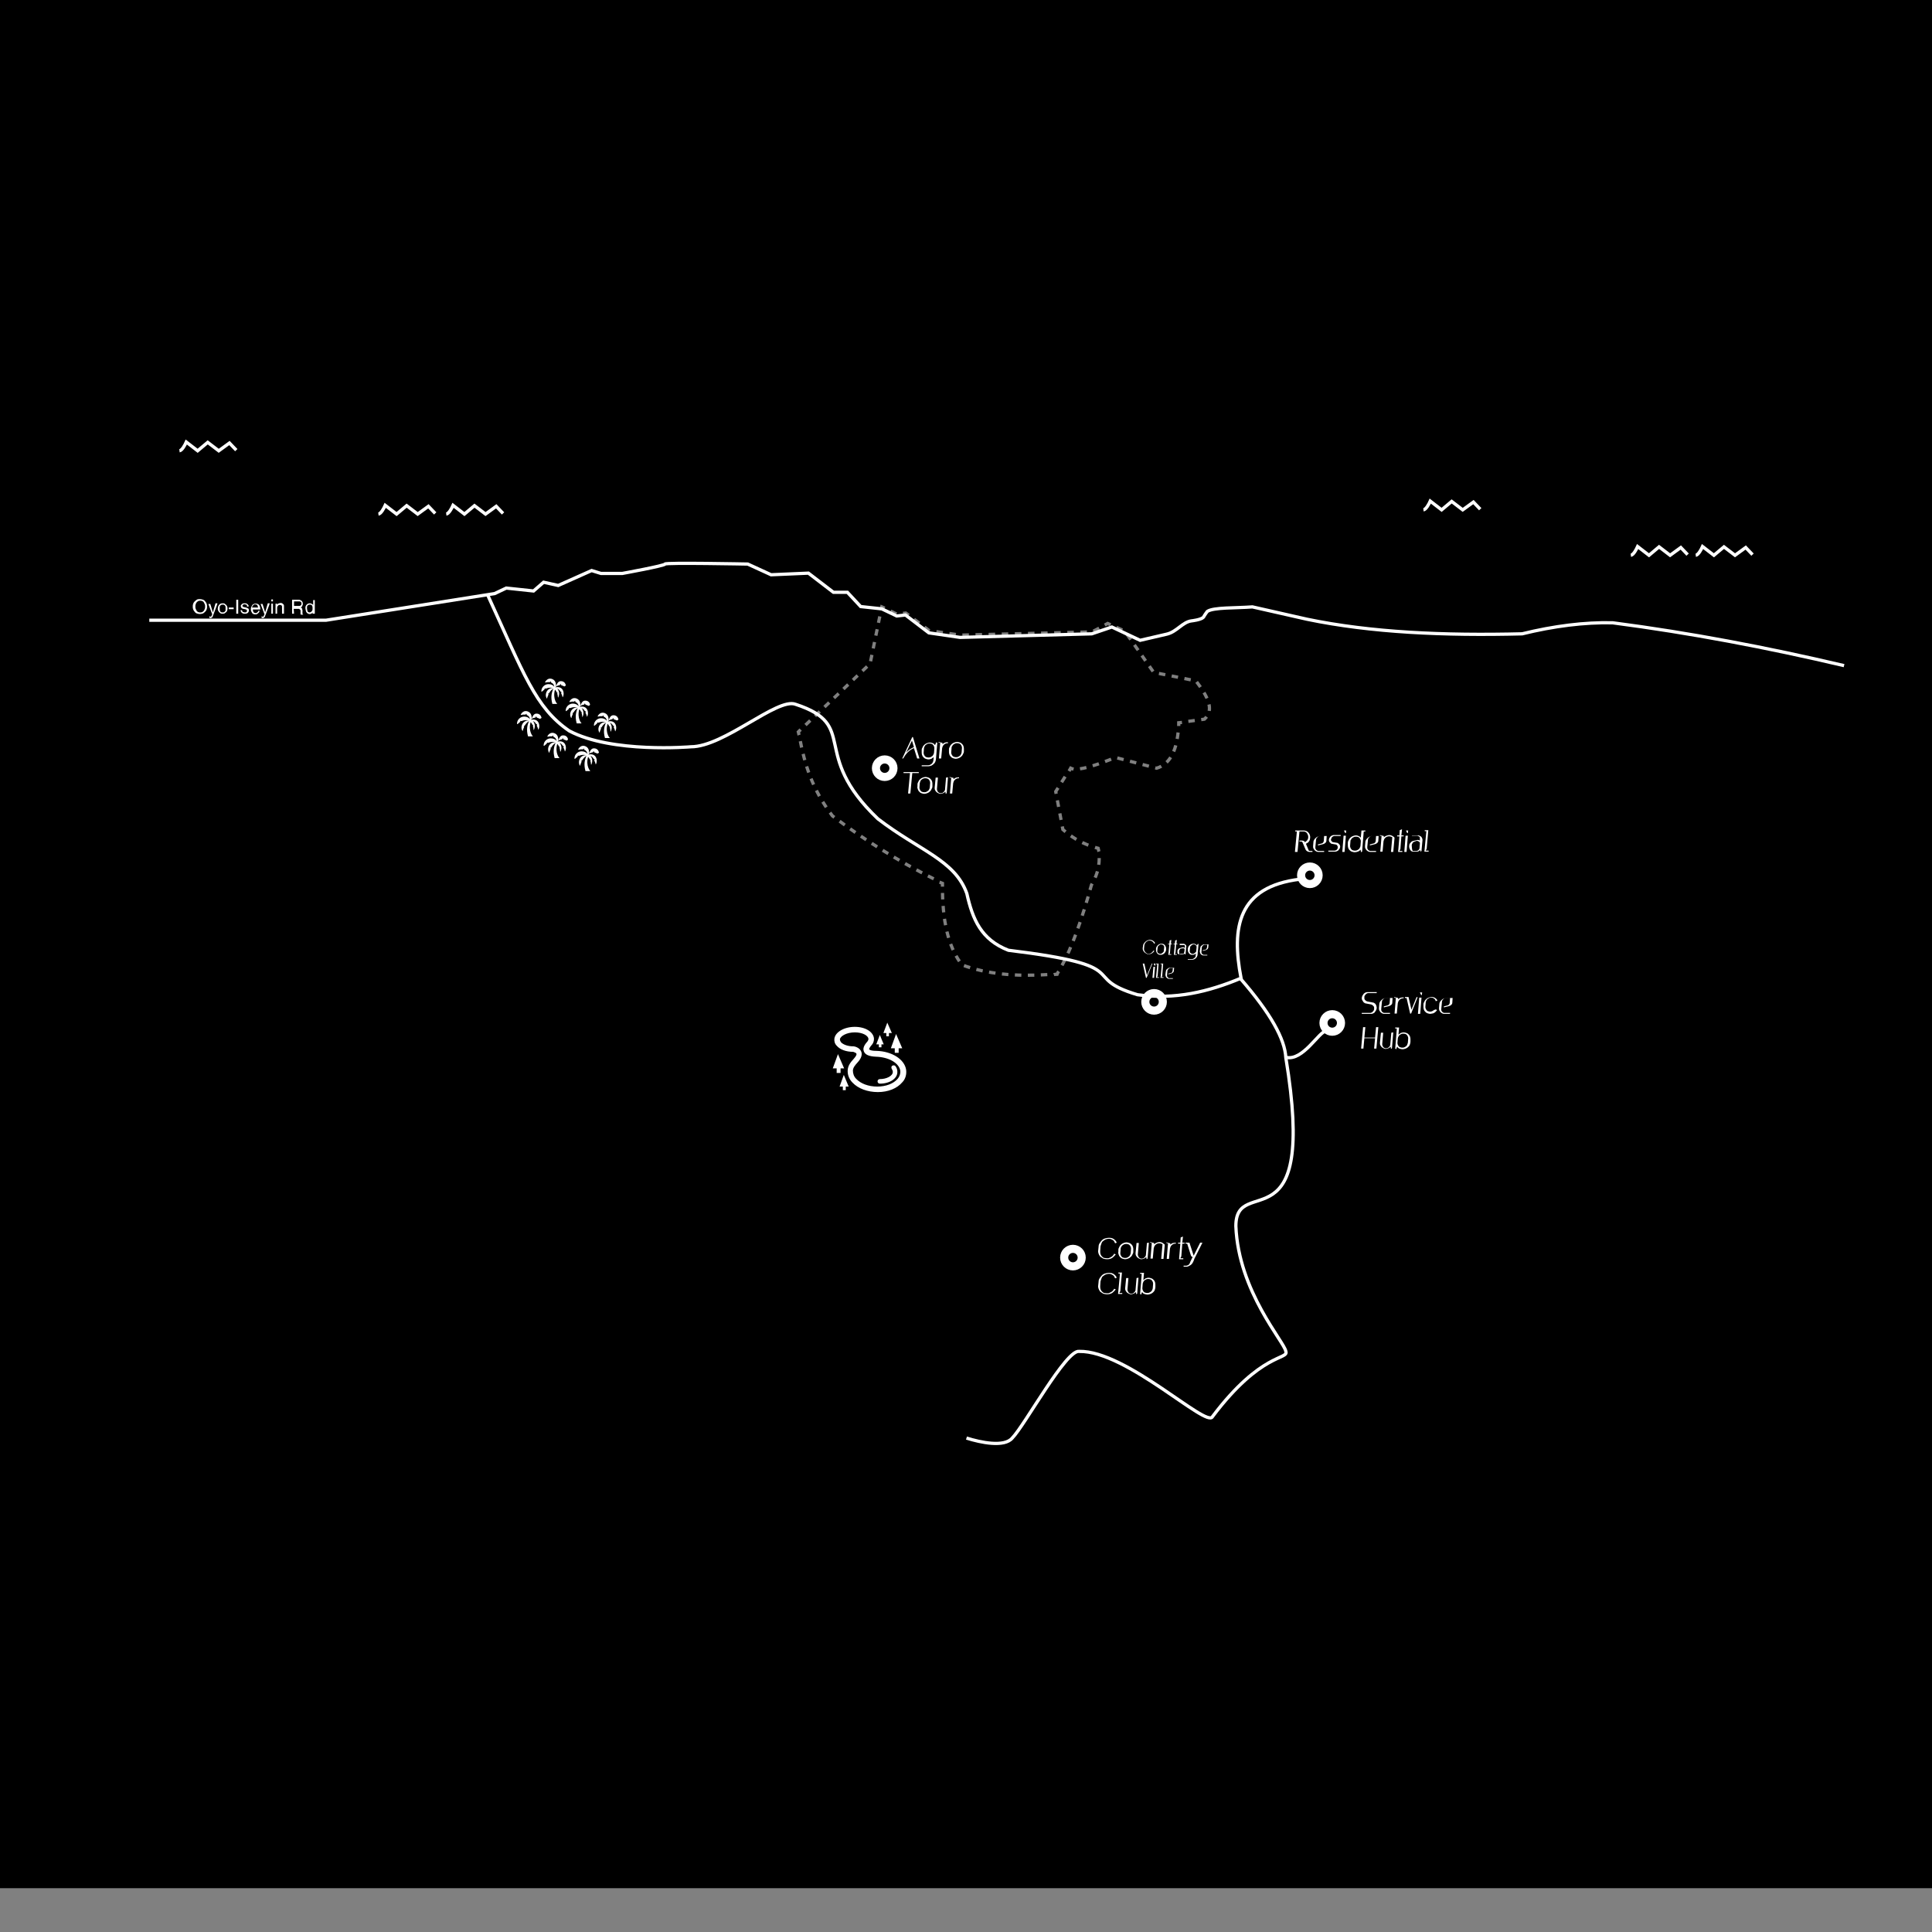 <?xml version="1.0" encoding="utf-8"?>
<!-- Generator: Adobe Illustrator 24.1.1, SVG Export Plug-In . SVG Version: 6.00 Build 0)  -->
<svg version="1.1" xmlns="http://www.w3.org/2000/svg" xmlns:xlink="http://www.w3.org/1999/xlink" x="0px" y="0px"
	 viewBox="0 0 595.3 595.3" style="enable-background:new 0 0 595.3 595.3;" xml:space="preserve">
<rect x="0" y="0" width="595.3" height="595.3" fill="#808080" stroke="none"/>
<style type="text/css">
	.st0{stroke:#000000;stroke-miterlimit:10;}
	.st1{opacity:0.5;}
	.st2{fill:none;stroke:#FFFFFF;stroke-miterlimit:10;}
	.st3{fill:none;stroke:#FFFFFF;stroke-miterlimit:10;stroke-dasharray:2.015,2.015;}
	.st4{fill:none;stroke:#FFFFFF;stroke-miterlimit:10;stroke-dasharray:2.021,2.021;}
	.st5{fill:none;stroke:#FFFFFF;stroke-miterlimit:10;stroke-dasharray:2,2;}
	.st6{fill:none;stroke:#FFFFFF;stroke-miterlimit:10;stroke-dasharray:2.013,2.013;}
	.st7{fill:none;stroke:#FFFFFF;stroke-miterlimit:10;stroke-dasharray:2.047,2.047;}
	.st8{fill:none;stroke:#FFFFFF;stroke-miterlimit:10;stroke-dasharray:2.068,2.068;}
	.st9{fill:none;stroke:#FFFFFF;stroke-miterlimit:10;stroke-dasharray:2,2;}
	.st10{fill:none;stroke:#FFFFFF;stroke-miterlimit:10;stroke-dasharray:2.003,2.003;}
	.st11{fill:#FFFFFF;}
	.st12{enable-background:new    ;}
	.st13{fill:none;stroke:#FFFFFF;stroke-width:2.5;stroke-miterlimit:10;}
</style>
<g id="Layer_2">
	<rect class="st0" width="595.3" height="581.3"/>
</g>
<g id="Layer_1">
	<g id="Layer_1_1_">
	</g>
	<g id="Layer_8">
		<g class="st1">
			<g>
				<path class="st2" d="M246.2,226.5c-0.1-0.3-0.1-0.7-0.2-1l0.7-0.7"/>
				<polyline class="st3" points="248.2,223.4 268.1,204.5 271.3,188.9 				"/>
				<polyline class="st2" points="271.5,188 271.7,187 272.6,187.4 				"/>
				<polyline class="st4" points="274.4,188.3 276.3,189.2 279.1,188.9 286.3,194.3 295.9,195.7 336.5,194.7 339.5,193.1 				"/>
				<polyline class="st2" points="340.4,192.6 341.3,192.1 342.2,192.5 				"/>
				<path class="st5" d="M344,193.3l2.6,1.2l8.9,12.7c5,1,9.3,1.8,13,2.6c3.5,4.6,5.9,8.9,2.6,11.8l-5.9,0.8"/>
				<path class="st2" d="M364.2,222.6l-1,0.1c0,0.3,0,0.7,0,1"/>
				<path class="st6" d="M363,225.7c-0.6,5.8-2.6,9.8-6.6,11l-12.7-3.3c-5.4,2.2-9.5,3.5-12,3.6"/>
				<path class="st2" d="M330.8,237c-0.4-0.1-0.7-0.2-0.9-0.3l-0.5,0.9"/>
				<path class="st7" d="M328.2,239.3l-2.9,4.6l2.2,11.7c2.4,2.1,5.1,3.9,8.9,5.2"/>
				<path class="st2" d="M337.4,261.1c0.3,0.1,0.6,0.2,1,0.3c0.1,0.3,0.1,0.7,0.2,1"/>
				<path class="st8" d="M338.7,264.4c0,3.3-1,5.9-2.4,8.3c-2.9,10.4-6,19.5-9.6,25.7"/>
				<path class="st2" d="M326.2,299.3c-0.2,0.3-0.4,0.6-0.5,0.9c-0.3,0-0.7,0-1,0.1"/>
				<path class="st9" d="M322.7,300.3c-9.6,0.6-18.6-0.1-26.3-3c-3.4-4.5-5.9-11.2-6-23.1"/>
				<path class="st2" d="M290.4,273.2c0-0.3,0-0.7,0-1c-0.3-0.1-0.6-0.3-0.9-0.4"/>
				<path class="st10" d="M287.7,270.8c-10.9-5.5-21.3-11.9-31.2-19.4c-6.4-8.4-8.6-16.2-10.1-24"/>
			</g>
		</g>
	</g>
	<g id="Layer_6">
		<path class="st2" d="M116.6,158.4c0.8-0.1,1.7-1.8,2.1-2.7l3.5,2.7l3.1-2.6l3.4,2.6l3.3-2.4l2.1,2.2"/>
		<path class="st2" d="M55.3,138.9c0.8-0.1,1.7-1.8,2.1-2.7l3.5,2.7l3.1-2.6l3.4,2.6l3.3-2.4l2.1,2.2"/>
		<path class="st2" d="M137.5,158.4c0.8-0.1,1.7-1.8,2.1-2.7l3.5,2.7l3.1-2.6l3.4,2.6l3.3-2.4l2.1,2.2"/>
		<path class="st2" d="M438.6,157.1c0.8-0.1,1.7-1.8,2.1-2.7l3.5,2.7l3.1-2.6l3.4,2.6l3.3-2.4l2.1,2.2"/>
		<path class="st2" d="M522.5,171.1c0.8-0.1,1.7-1.8,2.1-2.7l3.5,2.7l3.1-2.6l3.4,2.6l3.3-2.4l2.1,2.2"/>
		<path class="st2" d="M502.5,171.1c0.8-0.1,1.7-1.8,2.1-2.7l3.5,2.7l3.1-2.6l3.4,2.6l3.3-2.4l2.1,2.2"/>
		<g id="SVGRepo_bgCarrier">
		</g>
		<g id="SVGRepo_tracerCarrier">
		</g>
		<g id="SVGRepo_iconCarrier">
			<g>
				<path class="st11" d="M174.3,211c-0.2-0.8-0.9-1.2-1.7-1.1c-0.7,0.1-1.1,1-1.3,1.6c0.1-0.7-0.1-1.8-1-2.2
					c-1.4-0.7-2.2,0.6-2.3,0.8s-0.1,0.2,0.1,0.2c0.1,0,0.7-0.2,1.3-0.1l0.3-0.3l0.1,0.4c0.5,0.2,0.9,0.6,1,1.3
					c-0.4-0.5-1-0.8-1.8-0.8c-1.2,0-2.2,1-2.2,2.2c0,0.1,0,0,0,0c0,0.1,0,0.1,0.1,0.1h0.1c0,0,0,0,0.1-0.1c0.2-0.2,0.4-0.3,0.6-0.5
					l0.2-0.4l0.3,0.1c0.4-0.2,0.9-0.3,1.4-0.3c0.3,0,0.6,0,0.9,0.1c-0.7-0.1-1.7,0.3-2.1,1.2c-0.5,1.1,0,2,0.1,2
					c0.1,0.1,0.1,0,0.1-0.1c0-0.2,0.2-0.6,0.4-1.1l-0.1-0.4l0.2,0.1c0.3-0.5,0.7-1.1,1.4-1.5c-0.5,1.1-0.9,2.6-0.3,4.7h1.5
					c0,0-1.5-1.5-0.7-4.4c0.2,0.2,0.4,0.5,0.6,0.9h0.2l-0.1,0.3c0.1,0.3,0.2,0.7,0.2,1.1c0,0.1,0.1,0.2,0.1,0.1
					c0.5-1,0.3-2.1-0.3-2.7c0.4,0.1,0.8,0.5,1,0.9l0.3,0.1l-0.1,0.4c0.2,0.4,0.4,0.9,0.4,1.1c0,0.1,0.1,0.2,0.1,0.1
					c0.4-0.6,0.4-1.9-0.3-2.6c-0.5-0.5-1.4-0.6-2-0.4c0.4-0.6,1.4-0.7,1.4-0.7l0.2-0.4l0.2,0.4l1,0.4c0,0,0.1,0.1,0.1-0.1
					C174.4,211.3,174.4,211.2,174.3,211z"/>
			</g>
		</g>
		<g id="SVGRepo_bgCarrier_1_">
		</g>
		<g id="SVGRepo_tracerCarrier_1_">
		</g>
		<g id="SVGRepo_iconCarrier_1_">
			<g>
				<path class="st11" d="M181.8,217c-0.2-0.8-0.9-1.2-1.7-1.1c-0.7,0.1-1.1,1-1.3,1.6c0.1-0.7-0.1-1.8-1-2.2
					c-1.4-0.7-2.2,0.6-2.3,0.8s-0.1,0.2,0.1,0.2c0.1,0,0.7-0.2,1.3-0.1l0.3-0.3l0.1,0.4c0.5,0.2,0.9,0.6,1,1.3
					c-0.4-0.5-1-0.8-1.8-0.8c-1.2,0-2.2,1-2.2,2.2c0,0.1,0,0,0,0c0,0.1,0,0.1,0.1,0.1h0.1c0,0,0,0,0.1-0.1c0.2-0.2,0.4-0.3,0.6-0.5
					l0.2-0.4l0.3,0.1c0.4-0.2,0.9-0.3,1.4-0.3c0.3,0,0.6,0,0.9,0.1c-0.7-0.1-1.7,0.3-2.1,1.2c-0.5,1.1,0,2,0.1,2
					c0.1,0.1,0.1,0,0.1-0.1c0-0.2,0.2-0.6,0.4-1.1l-0.1-0.4l0.2,0.1c0.3-0.5,0.7-1.1,1.4-1.5c-0.5,1.1-0.9,2.6-0.3,4.7h1.5
					c0,0-1.5-1.5-0.7-4.4c0.2,0.2,0.4,0.5,0.6,0.9h0.2l-0.1,0.3c0.1,0.3,0.2,0.7,0.2,1.1c0,0.1,0.1,0.2,0.1,0.1
					c0.5-1,0.3-2.1-0.3-2.7c0.4,0.1,0.8,0.5,1,0.9l0.3,0.1l-0.1,0.4c0.2,0.4,0.4,0.9,0.4,1.1c0,0.1,0.1,0.2,0.1,0.1
					c0.4-0.6,0.4-1.9-0.3-2.6c-0.5-0.5-1.4-0.6-2-0.4c0.4-0.6,1.4-0.7,1.4-0.7l0.2-0.4l0.2,0.4l1,0.4c0,0,0.1,0.1,0.1-0.1
					C181.8,217.3,181.8,217.2,181.8,217z"/>
			</g>
		</g>
		<g id="SVGRepo_bgCarrier_2_">
		</g>
		<g id="SVGRepo_tracerCarrier_2_">
		</g>
		<g id="SVGRepo_iconCarrier_2_">
			<g>
				<path class="st11" d="M190.5,221.5c-0.2-0.8-0.9-1.2-1.7-1.1c-0.7,0.1-1.1,1-1.3,1.6c0.1-0.7-0.1-1.8-1-2.2
					c-1.4-0.7-2.2,0.6-2.3,0.8s-0.1,0.2,0.1,0.2c0.1,0,0.7-0.2,1.3-0.1l0.3-0.3l0.1,0.4c0.5,0.2,0.9,0.6,1,1.3
					c-0.4-0.5-1-0.8-1.8-0.8c-1.2,0-2.2,1-2.2,2.2c0,0.1,0,0,0,0c0,0.1,0,0.1,0.1,0.1h0.1c0,0,0,0,0.1-0.1c0.2-0.2,0.4-0.3,0.6-0.5
					l0.2-0.4l0.3,0.1c0.4-0.2,0.9-0.3,1.4-0.3c0.3,0,0.6,0,0.9,0.1c-0.7-0.1-1.7,0.3-2.1,1.2c-0.5,1.1,0,2,0.1,2
					c0.1,0.1,0.1,0,0.1-0.1c0-0.2,0.2-0.6,0.4-1.1l-0.1-0.4l0.2,0.1c0.3-0.5,0.7-1.1,1.4-1.5c-0.5,1.1-0.9,2.6-0.3,4.7h1.5
					c0,0-1.5-1.5-0.7-4.4c0.2,0.2,0.4,0.5,0.6,0.9h0.2l-0.1,0.3c0.1,0.3,0.2,0.7,0.2,1.1c0,0.1,0.1,0.2,0.1,0.1
					c0.5-1,0.3-2.1-0.3-2.7c0.4,0.1,0.8,0.5,1,0.9l0.3,0.1l-0.1,0.4c0.2,0.4,0.4,0.9,0.4,1.1c0,0.1,0.1,0.2,0.1,0.1
					c0.4-0.6,0.4-1.9-0.3-2.6c-0.5-0.5-1.4-0.6-2-0.4c0.4-0.6,1.4-0.7,1.4-0.7l0.2-0.4l0.2,0.4l1,0.4c0,0,0.1,0.1,0.1-0.1
					C190.6,221.8,190.6,221.7,190.5,221.5z"/>
			</g>
		</g>
		<g id="SVGRepo_bgCarrier_3_">
		</g>
		<g id="SVGRepo_tracerCarrier_3_">
		</g>
		<g id="SVGRepo_iconCarrier_3_">
			<g>
				<path class="st11" d="M166.8,221c-0.2-0.8-0.9-1.2-1.7-1.1c-0.7,0.1-1.1,1-1.3,1.6c0.1-0.7-0.1-1.8-1-2.2
					c-1.4-0.7-2.2,0.6-2.3,0.8s-0.1,0.2,0.1,0.2c0.1,0,0.7-0.2,1.3-0.1l0.3-0.3l0.1,0.4c0.5,0.2,0.9,0.6,1,1.3
					c-0.4-0.5-1-0.8-1.8-0.8c-1.2,0-2.2,1-2.2,2.2c0,0.1,0,0,0,0c0,0.1,0,0.1,0.1,0.1h0.1c0,0,0,0,0.1-0.1c0.2-0.2,0.4-0.3,0.6-0.5
					l0.2-0.4l0.3,0.1c0.4-0.2,0.9-0.3,1.4-0.3c0.3,0,0.6,0,0.9,0.1c-0.7-0.1-1.7,0.3-2.1,1.2c-0.5,1.1,0,2,0.1,2
					c0.1,0.1,0.1,0,0.1-0.1c0-0.2,0.2-0.6,0.4-1.1l-0.1-0.4l0.2,0.1c0.3-0.5,0.7-1.1,1.4-1.5c-0.5,1.1-0.9,2.6-0.3,4.7h1.5
					c0,0-1.5-1.5-0.7-4.4c0.2,0.2,0.4,0.5,0.6,0.9h0.2l-0.1,0.3c0.1,0.3,0.2,0.7,0.2,1.1c0,0.1,0.1,0.2,0.1,0.1
					c0.5-1,0.3-2.1-0.3-2.7c0.4,0.1,0.8,0.5,1,0.9l0.3,0.1l-0.1,0.4c0.2,0.4,0.4,0.9,0.4,1.1c0,0.1,0.1,0.2,0.1,0.1
					c0.4-0.6,0.4-1.9-0.3-2.6c-0.5-0.5-1.4-0.6-2-0.4c0.4-0.6,1.4-0.7,1.4-0.7l0.2-0.4l0.2,0.4l1,0.4c0,0,0.1,0.1,0.1-0.1
					C166.9,221.3,166.9,221.1,166.8,221z"/>
			</g>
		</g>
		<g id="SVGRepo_bgCarrier_4_">
		</g>
		<g id="SVGRepo_tracerCarrier_4_">
		</g>
		<g id="SVGRepo_iconCarrier_4_">
			<g>
				<path class="st11" d="M175,227.7c-0.2-0.8-0.9-1.2-1.7-1.1c-0.7,0.1-1.1,1-1.3,1.6c0.1-0.7-0.1-1.8-1-2.2
					c-1.4-0.7-2.2,0.6-2.3,0.8s-0.1,0.2,0.1,0.2c0.1,0,0.7-0.2,1.3-0.1l0.3-0.3l0.1,0.4c0.5,0.2,0.9,0.6,1,1.3
					c-0.4-0.5-1-0.8-1.8-0.8c-1.2,0-2.2,1-2.2,2.2c0,0.1,0,0,0,0c0,0.1,0,0.1,0.1,0.1h0.1c0,0,0,0,0.1-0.1c0.2-0.2,0.4-0.3,0.6-0.5
					l0.2-0.4l0.3,0.1c0.4-0.2,0.9-0.3,1.4-0.3c0.3,0,0.6,0,0.9,0.1c-0.7-0.1-1.7,0.3-2.1,1.2c-0.5,1.1,0,2,0.1,2
					c0.1,0.1,0.1,0,0.1-0.1c0-0.2,0.2-0.6,0.4-1.1l-0.1-0.4l0.2,0.1c0.3-0.5,0.7-1.1,1.4-1.5c-0.5,1.1-0.9,2.6-0.3,4.7h1.5
					c0,0-1.5-1.5-0.7-4.4c0.2,0.2,0.4,0.5,0.6,0.9h0.2l-0.1,0.3c0.1,0.3,0.2,0.7,0.2,1.1c0,0.1,0.1,0.2,0.1,0.1
					c0.5-1,0.3-2.1-0.3-2.7c0.4,0.1,0.8,0.5,1,0.9l0.3,0.1l-0.1,0.4c0.2,0.4,0.4,0.9,0.4,1.1c0,0.1,0.1,0.2,0.1,0.1
					c0.4-0.6,0.4-1.9-0.3-2.6c-0.5-0.5-1.4-0.6-2-0.4c0.4-0.6,1.4-0.7,1.4-0.7l0.2-0.4l0.2,0.4l1,0.4c0,0,0.1,0.1,0.1-0.1
					C175,228,175,227.9,175,227.7z"/>
			</g>
		</g>
		<g id="SVGRepo_bgCarrier_5_">
		</g>
		<g id="SVGRepo_tracerCarrier_5_">
		</g>
		<g id="SVGRepo_iconCarrier_5_">
			<g>
				<path class="st11" d="M184.5,231.7c-0.2-0.8-0.9-1.2-1.7-1.1c-0.7,0.1-1.1,1-1.3,1.6c0.1-0.7-0.1-1.8-1-2.2
					c-1.4-0.7-2.2,0.6-2.3,0.8s-0.1,0.2,0.1,0.2c0.1,0,0.7-0.2,1.3-0.1l0.3-0.3l0.1,0.4c0.5,0.2,0.9,0.6,1,1.3
					c-0.4-0.5-1-0.8-1.8-0.8c-1.2,0-2.2,1-2.2,2.2c0,0.1,0,0,0,0c0,0.1,0,0.1,0.1,0.1h0.1c0,0,0,0,0.1-0.1c0.2-0.2,0.4-0.3,0.6-0.5
					l0.2-0.4l0.3,0.1c0.4-0.2,0.9-0.3,1.4-0.3c0.3,0,0.6,0,0.9,0.1c-0.7-0.1-1.7,0.3-2.1,1.2c-0.5,1.1,0,2,0.1,2
					c0.1,0.1,0.1,0,0.1-0.1c0-0.2,0.2-0.6,0.4-1.1l-0.1-0.4l0.2,0.1c0.3-0.5,0.7-1.1,1.4-1.5c-0.5,1.1-0.9,2.6-0.3,4.7h1.5
					c0,0-1.5-1.5-0.7-4.4c0.2,0.2,0.4,0.5,0.6,0.9h0.2l-0.1,0.3c0.1,0.3,0.2,0.7,0.2,1.1c0,0.1,0.1,0.2,0.1,0.1
					c0.5-1,0.3-2.1-0.3-2.7c0.4,0.1,0.8,0.5,1,0.9l0.3,0.1l-0.1,0.4c0.2,0.4,0.4,0.9,0.4,1.1c0,0.1,0.1,0.2,0.1,0.1
					c0.4-0.6,0.4-1.9-0.3-2.6c-0.5-0.5-1.4-0.6-2-0.4c0.4-0.6,1.4-0.7,1.4-0.7l0.2-0.4l0.2,0.4l1,0.4c0,0,0.1,0.1,0.1-0.1
					C184.6,232,184.6,231.9,184.5,231.7z"/>
			</g>
		</g>
	</g>
	<g id="Layer_7">
		<g id="SVGRepo_bgCarrier_6_">
		</g>
		<g id="SVGRepo_tracerCarrier_6_">
		</g>
		<g id="SVGRepo_iconCarrier_6_">
			<path class="st11" d="M270.5,336.5c-3.2,0-6.1-1.1-7.8-2.9c-1.1-1.1-1.6-2.5-1.5-3.9s0.9-2.4,1.9-3.5c0.7-0.8,0.9-1.3,0.8-1.5
				c-0.1-0.3-0.7-0.5-1-0.6c-2.2,0-4.1-0.7-5.1-1.9c-0.6-0.6-0.8-1.4-0.7-2.2c0.3-2,3-3.6,6.3-3.6s5.8,1.6,5.9,3.7
				c0,0.8-0.3,1.5-0.8,2c-0.6,0.7-0.7,1.1-0.7,1.2c0,0,0.2,0.5,2.2,0.5c4.8,0.1,8.7,2.6,9.2,5.8c0.2,1.4-0.2,2.9-1.2,3.9
				C276.4,335.4,273.6,336.5,270.5,336.5L270.5,336.5z M263.4,318.1c-2.5,0-4.4,1.1-4.6,2.1c0,0.3,0.1,0.6,0.3,0.9
				c0.7,0.8,2.2,1.3,3.8,1.3h0.1c0.2,0,1.9,0.3,2.4,1.7c0.3,0.9,0,2-1.1,3.2c-0.9,1-1.4,1.6-1.5,2.5c0,1,0.3,1.9,1,2.6
				c1.4,1.5,3.8,2.4,6.5,2.4s5-0.9,6.3-2.4c0.6-0.7,0.9-1.6,0.8-2.5c-0.4-2.4-3.6-4.2-7.5-4.3c-2.1-0.1-3.3-0.6-3.7-1.6
				c-0.4-0.9,0-1.9,1-3c0.2-0.2,0.4-0.6,0.4-0.9C267.5,319.1,265.8,318.1,263.4,318.1L263.4,318.1z M274.8,318.3l-1.4-3.2l-1.2,3.2
				h0.9v1h0.8v-1H274.8z M278,323l-1.9-4.4l-1.6,4.4h1.2v1.4h1.2V323H278z M260.1,329.2l-1.9-4.4l-1.6,4.4h1.2v1.4h1.2v-1.4H260.1z
				 M261.5,334.8l-1.5-3.6l-1.3,3.6h1v1.1h0.9v-1.1H261.5z M272.3,321.8l-1.2-2.9l-1.1,2.9h0.8v0.9h0.8v-0.9H272.3L272.3,321.8z
				 M271.1,333.9c-0.4,0-0.7-0.3-0.7-0.7s0.3-0.7,0.7-0.7l0,0c2.1,0,4-1,4-2.2c0-0.3-0.1-0.6-0.3-0.9c-0.2-0.3-0.2-0.8,0.1-1
				s0.8-0.2,1,0.1l0,0c0.4,0.5,0.6,1.1,0.6,1.7C276.6,332.3,274.2,333.9,271.1,333.9L271.1,333.9z"/>
		</g>
	</g>
	<g id="Layer_3">
		<path class="st2" d="M150.2,183.2c11.2,24.4,14.7,34.8,25.2,42c13.1,7,37.5,4.9,37.5,4.9c10.2,0,26.6-15.2,32.2-13.1
			c19.9,6.5,4.1,15,25.4,35.3c12.9,9.9,23.7,12.7,27.4,23c1.8,8,4.4,14.2,12.8,17.5c40.3,4.9,21.3,8.2,39.8,13.7
			c11.5,1.6,21.9-0.9,31.9-5.1c-3-15.6-1-28.2,18.2-30.5"/>
	</g>
	<g id="Layer_4">
		<path class="st2" d="M297.8,443.1c4.4,1.4,11.7,2.9,14.1,0c3.9-4,16.6-27.3,20.6-26.7c14.6-0.3,39.4,23.8,41.1,20.1
			c15-19.9,23.5-17.5,22.6-20.1c-0.4-2.9-14.6-18.4-15.4-38.6c0-16.5,25.2,7.5,15.4-51.9c-0.3-5.7-4.6-13.6-14.1-24.5"/>
	</g>
	<g id="Layer_5">
		<path class="st2" d="M408.6,317.7c-2.1,0-7.1,9.3-12.3,8.1"/>
	</g>
	<g id="Layer_9">
		<path class="st2" d="M46,191.1h54.5l51.9-8.2l3.6-1.7l8.4,0.9l3.1-2.7l4.5,1l10.3-4.6l2.9,0.9h6.5c0,0,13.2-2.4,13.2-2.9
			s25.5,0,25.5,0l7.2,3.3l11.5-0.5l7.7,5.9h4.3l4.1,4.4l6.5,0.7l4.6,2.2l2.7-0.3l7.2,5.5l9.6,1.4l40.6-1.1l6.2-2.1l8.7,4.1l8.2-1.9
			c3.1-0.7,4.9-3.8,7.7-4.1c0,0,2.8-0.3,3.6-1.1c0.5-0.9,1.2-1.8,1.2-1.8c1.9-1.3,8.8-1,13.9-1.4l16.8,3.8
			c19.7,4.1,42.3,5.1,66.3,4.5c9.8-2.4,19.2-3.6,27.9-3.4c23.8,3.1,47.5,7.6,71.3,13.2"/>
	</g>
	<g id="Layer_10">
		<g class="st12">
			<path class="st11" d="M281.3,227.1l2,6.6h-0.7l-1-3.2c-0.7,0.3-1.4,0.8-1.9,1.3c-0.6,0.6-1,1.2-1.4,1.9H278l3.1-6.6H281.3z
				 M281,228.2l-1.8,3.7c0.7-0.8,1.5-1.3,2.4-1.7L281,228.2z"/>
			<path class="st11" d="M288.5,228.7l0.3,0.2l-0.4,4.9c0,0.3-0.1,0.6-0.2,0.9c-0.1,0.3-0.3,0.5-0.5,0.7s-0.5,0.4-0.7,0.5
				c-0.3,0.1-0.6,0.2-0.9,0.2H284v-0.3h1.9c0.2,0,0.4,0,0.6-0.1s0.4-0.2,0.5-0.3c0.2-0.1,0.3-0.3,0.4-0.5s0.2-0.4,0.2-0.6l0.1-1
				c-0.2,0.2-0.5,0.3-0.7,0.5c-0.3,0.1-0.6,0.2-0.9,0.2s-0.6-0.1-0.9-0.2c-0.3-0.1-0.5-0.3-0.7-0.5s-0.3-0.4-0.4-0.7
				s-0.1-0.6-0.1-0.9v-0.6c0-0.3,0.1-0.6,0.3-0.9c0.1-0.3,0.3-0.5,0.5-0.7s0.5-0.4,0.8-0.5s0.6-0.2,0.9-0.2s0.7,0.1,0.9,0.2
				c0.3,0.1,0.5,0.3,0.7,0.6L288.5,228.7z M287.8,231.9l0.1-1.3c0-0.2,0-0.4-0.1-0.6c-0.1-0.2-0.2-0.4-0.3-0.5
				c-0.1-0.1-0.3-0.3-0.5-0.3c-0.2-0.1-0.4-0.1-0.6-0.1s-0.4,0-0.6,0.1s-0.4,0.2-0.5,0.3c-0.2,0.1-0.3,0.3-0.4,0.5s-0.2,0.4-0.2,0.6
				l-0.1,1.3c0,0.2,0,0.4,0.1,0.6c0.1,0.2,0.2,0.4,0.3,0.5c0.1,0.1,0.3,0.3,0.5,0.3c0.2,0.1,0.4,0.1,0.6,0.1s0.4,0,0.6-0.1
				s0.4-0.2,0.5-0.3c0.2-0.1,0.3-0.3,0.4-0.5C287.7,232.3,287.8,232.1,287.8,231.9z"/>
			<path class="st11" d="M292.1,228.7L292.1,228.7v0.3H292c-0.2,0-0.4,0-0.6,0.1s-0.4,0.2-0.5,0.3s-0.3,0.3-0.4,0.5
				s-0.1,0.4-0.2,0.6l-0.3,3.2h-0.7l0.4-4.8l-0.5-0.1v-0.2l1.2,0.3v0.4c0.2-0.2,0.5-0.4,0.8-0.5
				C291.5,228.7,291.8,228.7,292.1,228.7z"/>
			<path class="st11" d="M292.4,231.5v-0.6c0-0.3,0.1-0.6,0.3-0.9c0.1-0.3,0.3-0.5,0.5-0.7s0.5-0.4,0.8-0.5s0.6-0.2,0.9-0.2
				s0.6,0.1,0.9,0.2c0.3,0.1,0.5,0.3,0.7,0.5s0.3,0.4,0.4,0.7s0.1,0.6,0.1,0.9v0.6c0,0.3-0.1,0.6-0.3,0.9c-0.1,0.3-0.3,0.5-0.5,0.7
				s-0.5,0.4-0.8,0.5s-0.6,0.2-0.9,0.2s-0.6-0.1-0.9-0.2c-0.3-0.1-0.5-0.3-0.7-0.5s-0.3-0.4-0.4-0.7
				C292.4,232.1,292.4,231.8,292.4,231.5z M293.2,230.5l-0.1,1.3c0,0.2,0,0.4,0.1,0.6c0.1,0.2,0.2,0.4,0.3,0.5
				c0.1,0.1,0.3,0.3,0.5,0.3c0.2,0.1,0.4,0.1,0.6,0.1s0.4,0,0.6-0.1s0.4-0.2,0.5-0.3c0.2-0.1,0.3-0.3,0.4-0.5s0.2-0.4,0.2-0.6
				l0.1-1.3c0-0.2,0-0.4-0.1-0.6c-0.1-0.2-0.2-0.4-0.3-0.5c-0.1-0.1-0.3-0.3-0.5-0.3c-0.2-0.1-0.4-0.1-0.6-0.1s-0.4,0-0.6,0.1
				s-0.4,0.2-0.5,0.3c-0.2,0.1-0.3,0.3-0.4,0.5C293.2,230.1,293.2,230.3,293.2,230.5z"/>
		</g>
		<g class="st12">
			<path class="st11" d="M278.4,237.9h4.7v0.3h-2l-0.6,6.3h-0.7l0.6-6.3h-2V237.9z"/>
			<path class="st11" d="M282.7,242.3v-0.6c0-0.3,0.1-0.6,0.3-0.9c0.1-0.3,0.3-0.5,0.5-0.7s0.5-0.4,0.8-0.5s0.6-0.2,0.9-0.2
				s0.6,0.1,0.9,0.2c0.3,0.1,0.5,0.3,0.7,0.5s0.3,0.4,0.4,0.7s0.1,0.6,0.1,0.9v0.6c0,0.3-0.1,0.6-0.3,0.9c-0.1,0.3-0.3,0.5-0.5,0.7
				s-0.5,0.4-0.8,0.5s-0.6,0.2-0.9,0.2s-0.6-0.1-0.9-0.2c-0.3-0.1-0.5-0.3-0.7-0.5s-0.3-0.4-0.4-0.7S282.6,242.6,282.7,242.3z
				 M283.4,241.3l-0.1,1.3c0,0.2,0,0.4,0.1,0.6c0.1,0.2,0.2,0.4,0.3,0.5c0.1,0.1,0.3,0.3,0.5,0.3c0.2,0.1,0.4,0.1,0.6,0.1
				s0.4,0,0.6-0.1s0.4-0.2,0.5-0.3c0.2-0.1,0.3-0.3,0.4-0.5s0.2-0.4,0.2-0.6l0.1-1.3c0-0.2,0-0.4-0.1-0.6c-0.1-0.2-0.2-0.4-0.3-0.5
				c-0.1-0.1-0.3-0.3-0.5-0.3c-0.2-0.1-0.4-0.1-0.6-0.1s-0.4,0-0.6,0.1s-0.4,0.2-0.5,0.3c-0.2,0.1-0.3,0.3-0.4,0.5
				S283.5,241.1,283.4,241.3z"/>
			<path class="st11" d="M292.1,239.5l-0.4,4.9l-0.3,0.2l-0.1-0.7c-0.2,0.2-0.4,0.4-0.7,0.5c-0.3,0.1-0.5,0.2-0.8,0.2
				s-0.5-0.1-0.7-0.2c-0.2-0.1-0.4-0.2-0.6-0.4s-0.3-0.4-0.4-0.6c-0.1-0.2-0.1-0.5-0.1-0.7l0.3-3.1h0.7l-0.3,3.5
				c0,0.2,0,0.3,0.1,0.5c0.1,0.1,0.1,0.3,0.2,0.4c0.1,0.1,0.2,0.2,0.4,0.3c0.1,0.1,0.3,0.1,0.5,0.1s0.3,0,0.5-0.1s0.3-0.2,0.4-0.3
				s0.2-0.2,0.3-0.4c0.1-0.2,0.1-0.3,0.1-0.5l0.3-3.5L292.1,239.5L292.1,239.5z"/>
			<path class="st11" d="M295.5,239.5L295.5,239.5v0.3h-0.1c-0.2,0-0.4,0-0.6,0.1s-0.4,0.2-0.5,0.3s-0.3,0.3-0.4,0.5
				s-0.1,0.4-0.2,0.6l-0.3,3.2h-0.7l0.4-4.8l-0.5-0.1v-0.2l1.2,0.3v0.4c0.2-0.2,0.5-0.4,0.8-0.5
				C294.9,239.6,295.2,239.5,295.5,239.5z"/>
		</g>
		<g class="st12">
			<path class="st11" d="M403.7,262.2h0.7v0.3h-0.9c-0.3,0-0.5-0.1-0.7-0.2s-0.4-0.3-0.5-0.5l-0.9-2.1c0-0.1-0.1-0.2-0.2-0.3
				c-0.1-0.1-0.2-0.1-0.3-0.1h-0.5V259h0.7c0.2,0,0.4,0,0.6,0.1s0.3,0.2,0.4,0.4c0.3-0.2,0.5-0.4,0.7-0.6c0.2-0.3,0.3-0.6,0.3-0.9
				s0-0.5-0.1-0.7s-0.2-0.4-0.3-0.6c-0.2-0.2-0.3-0.3-0.5-0.4s-0.4-0.1-0.7-0.1h-1.1l-0.6,6.3H399l0.6-6.3h-0.5v-0.3h2.7
				c0.3,0,0.6,0.1,0.8,0.2c0.2,0.1,0.5,0.3,0.6,0.5c0.2,0.2,0.3,0.4,0.4,0.7c0.1,0.3,0.1,0.5,0.1,0.8c0,0.2-0.1,0.4-0.1,0.6
				s-0.2,0.4-0.3,0.6c-0.1,0.2-0.3,0.3-0.4,0.4c-0.2,0.1-0.4,0.2-0.5,0.3l0.8,1.9c0,0.1,0.1,0.2,0.2,0.3
				C403.4,262.1,403.5,262.2,403.7,262.2z"/>
			<path class="st11" d="M408.8,257.4l-0.1,1.6c0,0.3-0.1,0.5-0.3,0.7s-0.4,0.3-0.7,0.4l-1.6,0.4v-0.3l1.1-0.3
				c0.2,0,0.4-0.2,0.5-0.3c0.1-0.2,0.2-0.3,0.2-0.6l0.1-1.4h-1.2c-0.2,0-0.3,0-0.5,0.1s-0.3,0.2-0.4,0.3c-0.1,0.1-0.2,0.2-0.3,0.4
				c-0.1,0.2-0.1,0.3-0.1,0.5l-0.2,2c0,0.2,0,0.3,0,0.5c0.1,0.1,0.1,0.3,0.2,0.4s0.2,0.2,0.4,0.3c0.1,0.1,0.3,0.1,0.5,0.1h1.6v0.3
				h-1.6c-0.3,0-0.5,0-0.7-0.1s-0.4-0.2-0.6-0.4c-0.2-0.2-0.3-0.4-0.4-0.6s-0.1-0.5-0.1-0.7l0.1-1.2c0-0.3,0.1-0.5,0.2-0.7
				s0.3-0.4,0.5-0.6s0.4-0.3,0.6-0.4s0.5-0.2,0.8-0.2h2V257.4z"/>
			<path class="st11" d="M410.1,258.6c0,0.2,0,0.4,0.2,0.6s0.3,0.3,0.5,0.3l1.2,0.2c0.2,0,0.3,0.1,0.4,0.2s0.2,0.2,0.3,0.3
				c0.1,0.1,0.2,0.3,0.2,0.4s0.1,0.3,0,0.5c0,0.2-0.1,0.4-0.2,0.5s-0.2,0.3-0.3,0.4s-0.3,0.2-0.5,0.3c-0.2,0.1-0.4,0.1-0.5,0.1h-2.1
				v-0.3h1.9c0.1,0,0.2,0,0.4-0.1c0.1,0,0.2-0.1,0.3-0.2s0.2-0.2,0.2-0.3c0.1-0.1,0.1-0.2,0.1-0.4c0-0.2,0-0.4-0.2-0.6
				c-0.1-0.2-0.3-0.3-0.5-0.3l-1.1-0.2c-0.2,0-0.3-0.1-0.4-0.2s-0.2-0.2-0.3-0.3s-0.2-0.3-0.2-0.4s-0.1-0.3,0-0.5
				c0-0.2,0.1-0.4,0.2-0.5s0.2-0.3,0.3-0.4c0.1-0.1,0.3-0.2,0.5-0.3c0.2-0.1,0.4-0.1,0.5-0.1h2.1v0.3h-1.9c-0.1,0-0.2,0-0.4,0.1
				s-0.2,0.1-0.3,0.2s-0.2,0.2-0.2,0.3C410.2,258.4,410.2,258.5,410.1,258.6z"/>
			<path class="st11" d="M413.6,262.5l0.4-5h0.7l-0.4,5H413.6z M414.5,256.7l-0.4-0.8h0.7l-0.1,0.8H414.5z"/>
			<path class="st11" d="M417.8,257.4c0.3,0,0.6,0.1,0.8,0.2c0.3,0.1,0.5,0.3,0.7,0.5l0.2-2.2h1.2v0.3h-0.5l-0.5,6.2l-0.3,0.2
				l-0.2-0.8c-0.2,0.3-0.5,0.5-0.8,0.6s-0.6,0.2-1,0.2c-0.3,0-0.6-0.1-0.9-0.2s-0.5-0.3-0.7-0.5s-0.3-0.4-0.4-0.7
				c-0.1-0.3-0.1-0.6-0.1-0.9v-0.6c0-0.3,0.1-0.6,0.3-0.9c0.1-0.3,0.3-0.5,0.5-0.7s0.5-0.4,0.8-0.5
				C417.2,257.5,417.5,257.4,417.8,257.4z M416.1,259.3l-0.1,1.3c0,0.2,0,0.4,0.1,0.6s0.2,0.4,0.3,0.5c0.1,0.1,0.3,0.3,0.5,0.3
				c0.2,0.1,0.4,0.1,0.6,0.1s0.4,0,0.6-0.1s0.4-0.2,0.5-0.3c0.2-0.1,0.3-0.3,0.4-0.5s0.2-0.4,0.2-0.6l0.1-1.3c0-0.2,0-0.4-0.1-0.6
				s-0.2-0.4-0.3-0.5c-0.1-0.1-0.3-0.3-0.5-0.3c-0.2-0.1-0.4-0.1-0.6-0.1s-0.4,0-0.6,0.1s-0.4,0.2-0.5,0.3c-0.2,0.1-0.3,0.3-0.4,0.5
				C416.1,258.9,416.1,259.1,416.1,259.3z"/>
			<path class="st11" d="M424.8,257.4l-0.1,1.6c0,0.3-0.1,0.5-0.3,0.7s-0.4,0.3-0.7,0.4l-1.6,0.4v-0.3l1.1-0.3
				c0.2,0,0.4-0.2,0.5-0.3c0.1-0.2,0.2-0.3,0.2-0.6l0.1-1.4h-1.2c-0.2,0-0.3,0-0.5,0.1s-0.3,0.2-0.4,0.3c-0.1,0.1-0.2,0.2-0.3,0.4
				c-0.1,0.2-0.1,0.3-0.1,0.5l-0.2,2c0,0.2,0,0.3,0,0.5c0.1,0.1,0.1,0.3,0.2,0.4s0.2,0.2,0.4,0.3c0.1,0.1,0.3,0.1,0.5,0.1h1.6v0.3
				h-1.6c-0.3,0-0.5,0-0.7-0.1s-0.4-0.2-0.6-0.4c-0.2-0.2-0.3-0.4-0.4-0.6s-0.1-0.5-0.1-0.7l0.1-1.2c0-0.3,0.1-0.5,0.2-0.7
				s0.3-0.4,0.5-0.6s0.4-0.3,0.6-0.4s0.5-0.2,0.8-0.2h2V257.4z"/>
			<path class="st11" d="M429.7,258.1l-0.4,4.4h-0.7l0.4-4.5c-0.1-0.1-0.2-0.1-0.4-0.2c-0.1,0-0.3-0.1-0.4-0.1H428
				c-0.2,0-0.4,0-0.6,0.1s-0.4,0.2-0.5,0.3c-0.1,0.1-0.3,0.3-0.4,0.5s-0.1,0.4-0.2,0.6l-0.3,3.2h-0.7l0.4-4.8l-0.5-0.1v-0.2l1.2,0.3
				v0.4c0.2-0.2,0.5-0.4,0.8-0.5s0.6-0.2,0.9-0.2s0.6,0.1,0.8,0.2C429.3,257.7,429.5,257.9,429.7,258.1z"/>
			<path class="st11" d="M432.5,257.4v0.3h-0.7l-0.3,3.9l-0.3,0.6h0.9v0.3h-1.3l0.4-4.8h-0.7v-0.3h0.7l0.1-1.6l0.7-0.3l-0.2,1.9
				H432.5z"/>
			<path class="st11" d="M432.7,262.5l0.4-5h0.7l-0.4,5H432.7z M433.6,256.7l-0.4-0.8h0.7l-0.1,0.8H433.6z"/>
			<path class="st11" d="M435.1,257.4h1.7c0.2,0,0.4,0,0.6,0.1s0.3,0.2,0.5,0.3c0.1,0.1,0.2,0.3,0.3,0.5c0.1,0.2,0.1,0.4,0.1,0.6
				l-0.3,3.3l-0.3,0.2l-0.1-0.5c-0.2,0.2-0.3,0.3-0.5,0.4s-0.4,0.1-0.7,0.1h-1c-0.3,0-0.5-0.1-0.7-0.3s-0.3-0.4-0.4-0.7l-0.1-0.4
				c0-0.1,0-0.1,0-0.2s0-0.1,0-0.2c0-0.2,0.1-0.3,0.1-0.5c0.1-0.2,0.2-0.3,0.3-0.4c0.1-0.1,0.2-0.3,0.4-0.4c0.2-0.1,0.3-0.2,0.5-0.2
				l0.9-0.2c0.1,0,0.3-0.1,0.4-0.1c0.3,0,0.5,0.1,0.7,0.2v-0.5c0-0.1,0-0.2,0-0.4c0-0.1-0.1-0.2-0.2-0.3s-0.2-0.1-0.3-0.2
				c-0.1,0-0.2-0.1-0.3-0.1H435L435.1,257.4z M435.4,262.2h1c0.1,0,0.2,0,0.4-0.1s0.2-0.1,0.3-0.2c0.1-0.1,0.2-0.2,0.2-0.3
				c0.1-0.1,0.1-0.2,0.1-0.4l0.1-1.1c0-0.1,0-0.2,0-0.4s-0.1-0.2-0.2-0.3s-0.2-0.1-0.3-0.2c-0.1,0-0.2-0.1-0.3-0.1
				c-0.1,0-0.2,0-0.2,0l-0.6,0.2c-0.3,0.1-0.5,0.2-0.6,0.4s-0.3,0.4-0.3,0.7c0,0.1,0,0.2,0,0.3l0.1,1c0,0.1,0.1,0.2,0.1,0.2
				C435.2,262.1,435.3,262.2,435.4,262.2z"/>
			<path class="st11" d="M440.1,255.8l-0.5,5.7l-0.3,0.6h0.9v0.3h-1.3l0.6-6.3H439v-0.3H440.1z"/>
		</g>
		<g class="st12">
			<path class="st11" d="M341.1,387.7L341.1,387.7c0.2,0,0.5,0,0.7-0.1s0.4-0.2,0.6-0.3c0.2-0.1,0.4-0.3,0.5-0.4
				c0.2-0.2,0.3-0.4,0.4-0.6l0.5,0.2c-0.3,0.4-0.7,0.8-1.1,1.1c-0.5,0.3-1,0.4-1.5,0.4H341c-0.4,0-0.8-0.1-1.1-0.2
				c-0.3-0.2-0.6-0.4-0.9-0.6c-0.2-0.3-0.4-0.6-0.5-0.9s-0.2-0.7-0.1-1.1l0.1-1c0-0.4,0.1-0.8,0.3-1.1c0.2-0.3,0.4-0.6,0.7-0.9
				c0.3-0.3,0.6-0.5,1-0.6s0.7-0.2,1.1-0.2h0.2c0.5,0,1,0.1,1.4,0.4s0.7,0.6,0.9,1.1l-0.5,0.2c-0.1-0.2-0.2-0.4-0.3-0.6
				s-0.3-0.3-0.4-0.4s-0.4-0.2-0.6-0.3c-0.2-0.1-0.4-0.1-0.7-0.1l0,0c-0.3,0-0.6,0.1-0.9,0.2s-0.5,0.3-0.8,0.5s-0.4,0.4-0.5,0.7
				c-0.1,0.3-0.2,0.6-0.3,0.9l-0.1,1.5c0,0.3,0,0.6,0.1,0.9s0.2,0.5,0.4,0.7c0.2,0.2,0.4,0.4,0.7,0.5
				C340.5,387.6,340.8,387.7,341.1,387.7z"/>
			<path class="st11" d="M344.6,385.7v-0.6c0-0.3,0.1-0.6,0.3-0.9c0.1-0.3,0.3-0.5,0.5-0.7s0.5-0.4,0.8-0.5s0.6-0.2,0.9-0.2
				s0.6,0.1,0.9,0.2s0.5,0.3,0.7,0.5s0.3,0.4,0.4,0.7c0.1,0.3,0.1,0.6,0.1,0.9v0.6c0,0.3-0.1,0.6-0.3,0.9c-0.1,0.3-0.3,0.5-0.5,0.7
				s-0.5,0.4-0.8,0.5s-0.6,0.2-0.9,0.2s-0.6-0.1-0.9-0.2s-0.5-0.3-0.7-0.5s-0.3-0.4-0.4-0.7S344.5,386,344.6,385.7z M345.3,384.8
				l-0.1,1.3c0,0.2,0,0.4,0.1,0.6s0.2,0.4,0.3,0.5c0.1,0.1,0.3,0.3,0.5,0.3c0.2,0.1,0.4,0.1,0.6,0.1s0.4,0,0.6-0.1s0.4-0.2,0.5-0.3
				c0.2-0.1,0.3-0.3,0.4-0.5s0.2-0.4,0.2-0.6l0.1-1.3c0-0.2,0-0.4-0.1-0.6s-0.2-0.4-0.3-0.5c-0.1-0.1-0.3-0.3-0.5-0.3
				c-0.2-0.1-0.4-0.1-0.6-0.1s-0.4,0-0.6,0.1s-0.4,0.2-0.5,0.3c-0.2,0.1-0.3,0.3-0.4,0.5C345.4,384.3,345.3,384.5,345.3,384.8z"/>
			<path class="st11" d="M354,382.9l-0.4,4.9l-0.3,0.2l-0.1-0.7c-0.2,0.2-0.4,0.4-0.7,0.5s-0.5,0.2-0.8,0.2s-0.5-0.1-0.7-0.2
				s-0.4-0.2-0.6-0.4c-0.2-0.2-0.3-0.4-0.4-0.6s-0.1-0.5-0.1-0.7l0.3-3.1h0.7l-0.3,3.5c0,0.2,0,0.3,0.1,0.5c0.1,0.1,0.1,0.3,0.2,0.4
				s0.2,0.2,0.4,0.3c0.1,0.1,0.3,0.1,0.5,0.1s0.3,0,0.5-0.1s0.3-0.2,0.4-0.3c0.1-0.1,0.2-0.2,0.3-0.4c0.1-0.2,0.1-0.3,0.1-0.5
				l0.3-3.5L354,382.9L354,382.9z"/>
			<path class="st11" d="M358.9,383.5l-0.4,4.4h-0.7l0.4-4.5c-0.1-0.1-0.2-0.1-0.4-0.2c-0.1,0-0.3-0.1-0.4-0.1h-0.2
				c-0.2,0-0.4,0-0.6,0.1s-0.4,0.2-0.5,0.3c-0.1,0.1-0.3,0.3-0.4,0.5s-0.1,0.4-0.2,0.6l-0.3,3.2h-0.7l0.4-4.8l-0.5-0.1v-0.2l1.2,0.3
				v0.4c0.2-0.2,0.5-0.4,0.8-0.5s0.6-0.2,0.9-0.2s0.6,0.1,0.8,0.2C358.5,383.2,358.7,383.3,358.9,383.5z"/>
			<path class="st11" d="M362.3,382.9L362.3,382.9v0.3h-0.1c-0.2,0-0.4,0-0.6,0.1s-0.4,0.2-0.5,0.3c-0.1,0.1-0.3,0.3-0.4,0.5
				s-0.1,0.4-0.2,0.6l-0.3,3.2h-0.7l0.4-4.8l-0.5-0.1v-0.2l1.2,0.3v0.4c0.2-0.2,0.5-0.4,0.8-0.5C361.8,383,362,382.9,362.3,382.9z"
				/>
			<path class="st11" d="M365,382.9v0.3h-0.7l-0.3,3.9l-0.3,0.6h0.9v0.3h-1.3l0.4-4.8H363v-0.3h0.7l0.1-1.6l0.7-0.3l-0.2,1.9H365z"
				/>
			<path class="st11" d="M366.5,382.9l1.3,4l2-4h0.7c-0.4,0.8-0.8,1.6-1.2,2.4c-0.2,0.3-0.3,0.7-0.5,1s-0.3,0.7-0.5,1
				s-0.3,0.6-0.4,0.9s-0.2,0.5-0.3,0.7c-0.1,0.2-0.2,0.4-0.4,0.6s-0.3,0.3-0.5,0.4s-0.4,0.2-0.6,0.3c-0.2,0.1-0.4,0.1-0.7,0.1h-0.7
				V390h0.7c0.3,0,0.5-0.1,0.7-0.2s0.4-0.3,0.5-0.6c0.1-0.1,0.1-0.3,0.2-0.5s0.2-0.4,0.3-0.6c0.1-0.2,0.2-0.5,0.4-0.7L367,387
				l-1.2-3.8h-0.5v-0.3H366.5z"/>
		</g>
		<g class="st12">
			<path class="st11" d="M341.1,398.5L341.1,398.5c0.2,0,0.5,0,0.7-0.1s0.4-0.2,0.6-0.3c0.2-0.1,0.4-0.3,0.5-0.4
				c0.2-0.2,0.3-0.4,0.4-0.6l0.5,0.2c-0.3,0.4-0.7,0.8-1.1,1.1c-0.5,0.3-1,0.4-1.5,0.4H341c-0.4,0-0.8-0.1-1.1-0.2
				c-0.3-0.2-0.6-0.4-0.9-0.6c-0.2-0.3-0.4-0.6-0.5-0.9s-0.2-0.7-0.1-1.1l0.1-1c0-0.4,0.1-0.8,0.3-1.1c0.2-0.3,0.4-0.6,0.7-0.9
				c0.3-0.3,0.6-0.5,1-0.6s0.7-0.2,1.1-0.2h0.2c0.5,0,1,0.1,1.4,0.4s0.7,0.6,0.9,1.1l-0.5,0.2c-0.1-0.2-0.2-0.4-0.3-0.6
				s-0.3-0.3-0.4-0.4s-0.4-0.2-0.6-0.3c-0.2-0.1-0.4-0.1-0.7-0.1l0,0c-0.3,0-0.6,0.1-0.9,0.2s-0.5,0.3-0.8,0.5s-0.4,0.4-0.5,0.7
				c-0.1,0.3-0.2,0.6-0.3,0.9l-0.1,1.5c0,0.3,0,0.6,0.1,0.9s0.2,0.5,0.4,0.7c0.2,0.2,0.4,0.4,0.7,0.5
				C340.5,398.4,340.8,398.5,341.1,398.5z"/>
			<path class="st11" d="M345.7,392.1l-0.5,5.7l-0.3,0.6h0.9v0.3h-1.3l0.6-6.3h-0.5v-0.3L345.7,392.1z"/>
			<path class="st11" d="M350.8,393.7l-0.4,4.9l-0.3,0.2l-0.1-0.7c-0.2,0.2-0.4,0.4-0.7,0.5s-0.5,0.2-0.8,0.2s-0.5-0.1-0.7-0.2
				s-0.4-0.2-0.6-0.4c-0.2-0.2-0.3-0.4-0.4-0.6s-0.1-0.5-0.1-0.7l0.3-3.1h0.7l-0.3,3.5c0,0.2,0,0.3,0.1,0.5c0.1,0.1,0.1,0.3,0.2,0.4
				s0.2,0.2,0.4,0.3c0.1,0.1,0.3,0.1,0.5,0.1s0.3,0,0.5-0.1s0.3-0.2,0.4-0.3c0.1-0.1,0.2-0.2,0.3-0.4c0.1-0.2,0.1-0.3,0.1-0.5
				l0.3-3.5L350.8,393.7L350.8,393.7z"/>
			<path class="st11" d="M353.9,393.7c0.3,0,0.6,0.1,0.9,0.2s0.5,0.3,0.7,0.5s0.3,0.4,0.4,0.7c0.1,0.3,0.1,0.6,0.1,0.9v0.6
				c0,0.3-0.1,0.6-0.2,0.9s-0.3,0.5-0.5,0.7s-0.5,0.4-0.8,0.5s-0.6,0.2-0.9,0.2s-0.7-0.1-1-0.2s-0.5-0.3-0.7-0.6l-0.3,0.8l-0.3-0.2
				l0.5-6.2h-0.5v-0.3h1.2l-0.2,2.2c0.2-0.2,0.5-0.3,0.7-0.5C353.3,393.8,353.6,393.7,353.9,393.7z M355.2,396.9l0.1-1.3
				c0-0.2,0-0.4-0.1-0.6s-0.2-0.4-0.3-0.5c-0.1-0.1-0.3-0.3-0.5-0.3c-0.2-0.1-0.4-0.1-0.6-0.1s-0.4,0-0.6,0.1s-0.4,0.2-0.5,0.3
				c-0.2,0.1-0.3,0.3-0.4,0.5s-0.2,0.4-0.2,0.6l-0.1,1.3c0,0.2,0,0.4,0.1,0.6s0.2,0.4,0.3,0.5c0.1,0.1,0.3,0.3,0.5,0.3
				c0.2,0.1,0.4,0.1,0.6,0.1s0.4,0,0.6-0.1s0.4-0.2,0.5-0.3c0.2-0.1,0.3-0.3,0.4-0.5S355.2,397.1,355.2,396.9z"/>
		</g>
		<g class="st12">
			<path class="st11" d="M421.4,308.6l1.6,0.3c0.2,0,0.4,0.1,0.5,0.2c0.2,0.1,0.3,0.2,0.4,0.4c0.1,0.2,0.2,0.3,0.2,0.5
				c0.1,0.2,0.1,0.4,0.1,0.6l0,0c0,0.2-0.1,0.5-0.2,0.7s-0.3,0.4-0.4,0.6s-0.4,0.3-0.6,0.4s-0.5,0.1-0.7,0.1h-2.7v-0.3h2.5
				c0.2,0,0.3,0,0.5-0.1s0.3-0.2,0.4-0.3c0.1-0.1,0.2-0.3,0.3-0.4c0.1-0.2,0.1-0.3,0.1-0.5l0,0c0-0.2,0-0.3,0-0.4s-0.1-0.3-0.2-0.4
				s-0.2-0.2-0.3-0.3s-0.3-0.1-0.4-0.2l-1.6-0.3c-0.2,0-0.4-0.1-0.5-0.2c-0.2-0.1-0.3-0.2-0.4-0.4c-0.1-0.2-0.2-0.3-0.3-0.5
				c-0.1-0.2-0.1-0.4-0.1-0.6s0.1-0.5,0.2-0.7s0.3-0.4,0.4-0.6c0.2-0.2,0.4-0.3,0.6-0.4s0.4-0.1,0.7-0.1h2.7v0.3h-2.5
				c-0.2,0-0.3,0-0.5,0.1s-0.3,0.2-0.4,0.3c-0.1,0.1-0.2,0.3-0.3,0.4s-0.1,0.3-0.1,0.5c0,0.1,0,0.3,0,0.4s0.1,0.3,0.2,0.4
				s0.2,0.2,0.3,0.3C421.1,308.5,421.2,308.5,421.4,308.6z"/>
			<path class="st11" d="M429.1,307.3l-0.1,1.6c0,0.3-0.1,0.5-0.3,0.7s-0.4,0.3-0.7,0.4l-1.6,0.4v-0.3l1.1-0.3
				c0.2,0,0.4-0.2,0.5-0.3c0.1-0.2,0.2-0.3,0.2-0.6l0.1-1.4h-1.2c-0.2,0-0.3,0-0.5,0.1s-0.3,0.2-0.4,0.3c-0.1,0.1-0.2,0.2-0.3,0.4
				c-0.1,0.2-0.1,0.3-0.1,0.5l-0.2,2c0,0.2,0,0.3,0,0.5c0.1,0.1,0.1,0.3,0.2,0.4s0.2,0.2,0.4,0.3c0.1,0.1,0.3,0.1,0.5,0.1h1.6v0.3
				h-1.6c-0.3,0-0.5,0-0.7-0.1s-0.4-0.2-0.6-0.4c-0.2-0.2-0.3-0.4-0.4-0.6s-0.1-0.5-0.1-0.7l0.1-1.2c0-0.3,0.1-0.5,0.2-0.7
				s0.3-0.4,0.5-0.6s0.4-0.3,0.6-0.4s0.5-0.2,0.8-0.2h2V307.3z"/>
			<path class="st11" d="M432.5,307.3L432.5,307.3v0.3h-0.1c-0.2,0-0.4,0-0.6,0.1s-0.4,0.2-0.5,0.3c-0.1,0.1-0.3,0.3-0.4,0.5
				s-0.1,0.4-0.2,0.6l-0.3,3.2h-0.7l0.4-4.8l-0.5-0.1v-0.2l1.2,0.3v0.4c0.2-0.2,0.5-0.4,0.8-0.5
				C431.9,307.4,432.2,307.3,432.5,307.3z"/>
			<path class="st11" d="M436.8,307.3l-2,5h-0.3l-1.1-4.8h-0.5v-0.3h1.1l0.9,3.9l1.6-3.9L436.8,307.3L436.8,307.3z"/>
			<path class="st11" d="M436.9,312.4l0.4-5h0.7l-0.4,5H436.9z M437.9,306.6l-0.4-0.8h0.7l-0.1,0.8H437.9z"/>
			<path class="st11" d="M442.3,311l0.5,0.2c-0.1,0.2-0.2,0.3-0.4,0.5c-0.1,0.1-0.3,0.3-0.5,0.4s-0.4,0.2-0.6,0.2s-0.4,0.1-0.6,0.1
				c-0.3,0-0.6-0.1-0.9-0.2s-0.5-0.3-0.7-0.5s-0.3-0.4-0.4-0.7c-0.1-0.3-0.1-0.6-0.1-0.9v-0.6c0-0.3,0.1-0.6,0.3-0.9
				c0.1-0.3,0.3-0.5,0.5-0.7s0.5-0.4,0.8-0.5s0.6-0.2,0.9-0.2c0.4,0,0.8,0.1,1.1,0.3c0.3,0.2,0.6,0.5,0.7,0.8l-0.5,0.2
				c-0.1-0.3-0.2-0.6-0.5-0.8s-0.5-0.3-0.9-0.3c-0.2,0-0.4,0-0.6,0.1s-0.4,0.2-0.5,0.3c-0.2,0.1-0.3,0.3-0.4,0.5s-0.2,0.4-0.2,0.6
				l-0.1,1.3c0,0.2,0,0.4,0.1,0.6s0.2,0.4,0.3,0.5c0.1,0.1,0.3,0.3,0.5,0.3c0.2,0.1,0.4,0.1,0.6,0.1s0.3,0,0.5-0.1s0.3-0.1,0.4-0.2
				s0.3-0.2,0.4-0.3C442.2,311.3,442.2,311.1,442.3,311z"/>
			<path class="st11" d="M447.6,307.3l-0.1,1.6c0,0.3-0.1,0.5-0.3,0.7s-0.4,0.3-0.7,0.4l-1.6,0.4v-0.3l1.1-0.3
				c0.2,0,0.4-0.2,0.5-0.3c0.1-0.2,0.2-0.3,0.2-0.6l0.1-1.4h-1.2c-0.2,0-0.3,0-0.5,0.1s-0.3,0.2-0.4,0.3c-0.1,0.1-0.2,0.2-0.3,0.4
				c-0.1,0.2-0.1,0.3-0.1,0.5l-0.2,2c0,0.2,0,0.3,0,0.5c0.1,0.1,0.1,0.3,0.2,0.4s0.2,0.2,0.4,0.3c0.1,0.1,0.3,0.1,0.5,0.1h1.6v0.3
				h-1.6c-0.3,0-0.5,0-0.7-0.1s-0.4-0.2-0.6-0.4c-0.2-0.2-0.3-0.4-0.4-0.6s-0.1-0.5-0.1-0.7l0.1-1.2c0-0.3,0.1-0.5,0.2-0.7
				s0.3-0.4,0.5-0.6s0.4-0.3,0.6-0.4s0.5-0.2,0.8-0.2h2V307.3z"/>
		</g>
		<g class="st12">
			<path class="st11" d="M424.7,316.5l-0.6,6.6h-0.7l0.3-3.2h-3.3l-0.3,3.2h-0.7l0.6-6.6h0.7l-0.3,3.2h3.3l0.3-3.2H424.7z"/>
			<path class="st11" d="M429.3,318.1l-0.4,4.9l-0.3,0.2l-0.1-0.7c-0.2,0.2-0.4,0.4-0.7,0.5c-0.3,0.1-0.5,0.2-0.8,0.2
				s-0.5-0.1-0.7-0.2s-0.4-0.2-0.6-0.4c-0.2-0.2-0.3-0.4-0.4-0.6s-0.1-0.5-0.1-0.7l0.3-3.1h0.7l-0.3,3.5c0,0.2,0,0.3,0.1,0.5
				c0.1,0.1,0.1,0.3,0.2,0.4s0.2,0.2,0.4,0.3c0.1,0.1,0.3,0.1,0.5,0.1s0.3,0,0.5-0.1s0.3-0.2,0.4-0.3c0.1-0.1,0.2-0.2,0.3-0.4
				c0.1-0.2,0.1-0.3,0.1-0.5l0.3-3.5L429.3,318.1L429.3,318.1z"/>
			<path class="st11" d="M432.5,318.1c0.3,0,0.6,0.1,0.9,0.2s0.5,0.3,0.7,0.5s0.3,0.4,0.4,0.7c0.1,0.3,0.1,0.6,0.1,0.9v0.6
				c0,0.3-0.1,0.6-0.2,0.9s-0.3,0.5-0.5,0.7s-0.5,0.4-0.8,0.5s-0.6,0.2-0.9,0.2s-0.7-0.1-1-0.2s-0.5-0.3-0.7-0.6l-0.3,0.8l-0.3-0.2
				l0.5-6.2h-0.5v-0.3h1.2l-0.2,2.2c0.2-0.2,0.5-0.3,0.7-0.5C431.9,318.2,432.2,318.1,432.5,318.1z M433.8,321.3l0.1-1.3
				c0-0.2,0-0.4-0.1-0.6s-0.2-0.4-0.3-0.5c-0.1-0.1-0.3-0.3-0.5-0.3c-0.2-0.1-0.4-0.1-0.6-0.1s-0.4,0-0.6,0.1s-0.4,0.2-0.5,0.3
				c-0.2,0.1-0.3,0.3-0.4,0.5s-0.2,0.4-0.2,0.6l-0.1,1.3c0,0.2,0,0.4,0.1,0.6s0.2,0.4,0.3,0.5c0.1,0.1,0.3,0.3,0.5,0.3
				c0.2,0.1,0.4,0.1,0.6,0.1s0.4,0,0.6-0.1s0.4-0.2,0.5-0.3c0.2-0.1,0.3-0.3,0.4-0.5C433.7,321.7,433.7,321.5,433.8,321.3z"/>
		</g>
		<g class="st12">
			<path class="st11" d="M353.9,293.9L353.9,293.9c0.2,0,0.3,0,0.5-0.1c0.1,0,0.3-0.1,0.4-0.2s0.2-0.2,0.3-0.3
				c0.1-0.1,0.2-0.2,0.3-0.4l0.3,0.1c-0.2,0.3-0.4,0.5-0.7,0.7c-0.3,0.2-0.6,0.3-1,0.3h-0.1c-0.3,0-0.5,0-0.7-0.2
				c-0.2-0.1-0.4-0.2-0.6-0.4s-0.3-0.4-0.4-0.6s-0.1-0.5-0.1-0.7l0.1-0.6c0-0.3,0.1-0.5,0.2-0.7s0.3-0.4,0.5-0.6s0.4-0.3,0.6-0.4
				s0.5-0.2,0.7-0.2h0.1c0.4,0,0.7,0.1,1,0.3c0.3,0.2,0.5,0.4,0.6,0.7l-0.3,0.2c0-0.1-0.1-0.3-0.2-0.4s-0.2-0.2-0.3-0.3
				c-0.1-0.1-0.2-0.1-0.4-0.2c-0.1,0-0.3-0.1-0.4-0.1l0,0c-0.2,0-0.4,0-0.6,0.1s-0.4,0.2-0.5,0.3c-0.1,0.1-0.3,0.3-0.4,0.5
				s-0.2,0.4-0.2,0.6l-0.1,1c0,0.2,0,0.4,0.1,0.6s0.2,0.3,0.3,0.5c0.1,0.1,0.3,0.2,0.4,0.3C353.5,293.9,353.7,293.9,353.9,293.9z"/>
			<path class="st11" d="M356.2,292.7v-0.4c0-0.2,0.1-0.4,0.2-0.6s0.2-0.3,0.4-0.5c0.1-0.1,0.3-0.2,0.5-0.3c0.2-0.1,0.4-0.1,0.6-0.1
				s0.4,0,0.6,0.1s0.3,0.2,0.4,0.3s0.2,0.3,0.3,0.5c0.1,0.2,0.1,0.4,0.1,0.6v0.4c0,0.2-0.1,0.4-0.2,0.6s-0.2,0.3-0.4,0.5
				c-0.1,0.1-0.3,0.2-0.5,0.3s-0.4,0.1-0.6,0.1s-0.4,0-0.6-0.1s-0.3-0.2-0.4-0.3c-0.1-0.1-0.2-0.3-0.3-0.5
				C356.2,293.1,356.2,292.9,356.2,292.7z M356.7,292l-0.1,0.9c0,0.1,0,0.3,0,0.4s0.1,0.2,0.2,0.3s0.2,0.2,0.3,0.2
				c0.1,0.1,0.3,0.1,0.4,0.1s0.3,0,0.4-0.1s0.2-0.1,0.3-0.2c0.1-0.1,0.2-0.2,0.3-0.3c0.1-0.1,0.1-0.3,0.1-0.4l0.1-0.9
				c0-0.1,0-0.3,0-0.4s-0.1-0.2-0.2-0.3c-0.1-0.1-0.2-0.2-0.3-0.2s-0.3-0.1-0.4-0.1s-0.3,0-0.4,0.1s-0.2,0.1-0.3,0.2
				c-0.1,0.1-0.2,0.2-0.3,0.3C356.8,291.7,356.7,291.9,356.7,292z"/>
			<path class="st11" d="M361.1,290.8v0.2h-0.4l-0.2,2.6l-0.2,0.4h0.6v0.2H360l0.3-3.2h-0.4v-0.2h0.4l0.1-1l0.5-0.2l-0.1,1.2H361.1z
				"/>
			<path class="st11" d="M362.8,290.8v0.2h-0.4l-0.2,2.6L362,294h0.6v0.2h-0.9l0.3-3.2h-0.4v-0.2h0.4l0.1-1l0.5-0.2l-0.1,1.2H362.8z
				"/>
			<path class="st11" d="M363.5,290.8h1.1c0.1,0,0.3,0,0.4,0.1s0.2,0.1,0.3,0.2c0.1,0.1,0.2,0.2,0.2,0.3s0.1,0.3,0,0.4l-0.2,2.2
				l-0.2,0.1l-0.1-0.3c-0.1,0.1-0.2,0.2-0.4,0.2c-0.1,0.1-0.3,0.1-0.4,0.1h-0.7c-0.2,0-0.3-0.1-0.5-0.2s-0.2-0.3-0.2-0.4v-0.3v-0.1
				V293c0-0.1,0-0.2,0.1-0.3c0-0.1,0.1-0.2,0.2-0.3c0.1-0.1,0.2-0.2,0.3-0.2c0.1-0.1,0.2-0.1,0.3-0.1l0.6-0.2c0.1,0,0.2,0,0.3,0
				c0.2,0,0.3,0.1,0.5,0.2v-0.4c0-0.1,0-0.2,0-0.2c0-0.1-0.1-0.1-0.1-0.2s-0.1-0.1-0.2-0.1s-0.1,0-0.2,0h-1.1L363.5,290.8z
				 M363.7,293.9h0.6c0.1,0,0.2,0,0.2,0s0.1-0.1,0.2-0.1s0.1-0.1,0.1-0.2s0.1-0.1,0.1-0.2l0.1-0.7c0-0.1,0-0.2,0-0.2
				s-0.1-0.1-0.1-0.2s-0.1-0.1-0.2-0.1s-0.1,0-0.2,0s-0.1,0-0.2,0l-0.4,0.1c-0.2,0-0.3,0.1-0.4,0.3c-0.1,0.1-0.2,0.3-0.2,0.5
				c0,0.1,0,0.1,0,0.2l0.1,0.7c0,0.1,0,0.1,0.1,0.2C363.6,293.9,363.7,293.9,363.7,293.9z"/>
			<path class="st11" d="M369.1,290.8l0.2,0.1l-0.3,3.3c0,0.2-0.1,0.4-0.2,0.6s-0.2,0.3-0.4,0.5c-0.1,0.1-0.3,0.2-0.5,0.3
				c-0.2,0.1-0.4,0.1-0.6,0.1H366v-0.2h1.3c0.1,0,0.3,0,0.4-0.1s0.2-0.1,0.3-0.2c0.1-0.1,0.2-0.2,0.3-0.3c0.1-0.1,0.1-0.3,0.1-0.4
				l0.1-0.7c-0.1,0.1-0.3,0.2-0.5,0.3c-0.2,0.1-0.4,0.1-0.6,0.1s-0.4,0-0.6-0.1s-0.3-0.2-0.4-0.3c-0.1-0.1-0.2-0.3-0.3-0.5
				c-0.1-0.2-0.1-0.4-0.1-0.6v-0.4c0-0.2,0.1-0.4,0.2-0.6s0.2-0.3,0.4-0.5c0.1-0.1,0.3-0.2,0.5-0.3c0.2-0.1,0.4-0.1,0.6-0.1
				s0.4,0,0.6,0.1s0.3,0.2,0.5,0.4L369.1,290.8z M368.6,292.9l0.1-0.9c0-0.1,0-0.3,0-0.4s-0.1-0.2-0.2-0.3c-0.1-0.1-0.2-0.2-0.3-0.2
				c-0.1-0.1-0.3-0.1-0.4-0.1s-0.3,0-0.4,0.1s-0.2,0.1-0.3,0.2c-0.1,0.1-0.2,0.2-0.3,0.3c-0.1,0.1-0.1,0.3-0.1,0.4l-0.1,0.9
				c0,0.1,0,0.3,0,0.4s0.1,0.2,0.2,0.3s0.2,0.2,0.3,0.2c0.1,0.1,0.3,0.1,0.4,0.1s0.3,0,0.4-0.1s0.2-0.1,0.3-0.2s0.2-0.2,0.3-0.3
				S368.6,293.1,368.6,292.9z"/>
			<path class="st11" d="M372.4,290.8l-0.1,1.1c0,0.2-0.1,0.3-0.2,0.5c-0.1,0.1-0.3,0.2-0.4,0.3l-1.1,0.3v-0.2l0.8-0.2
				c0.1,0,0.3-0.1,0.3-0.2c0.1-0.1,0.1-0.2,0.2-0.4l0.1-0.9h-0.8c-0.1,0-0.2,0-0.3,0.1c-0.1,0-0.2,0.1-0.3,0.2s-0.1,0.2-0.2,0.3
				s-0.1,0.2-0.1,0.3l-0.1,1.3c0,0.1,0,0.2,0,0.3c0,0.1,0.1,0.2,0.2,0.3c0.1,0.1,0.2,0.1,0.2,0.2c0.1,0,0.2,0.1,0.3,0.1h1.1v0.2
				h-1.1c-0.2,0-0.3,0-0.5-0.1s-0.3-0.2-0.4-0.3c-0.1-0.1-0.2-0.3-0.2-0.4c-0.1-0.2-0.1-0.3-0.1-0.5l0.1-0.8c0-0.2,0.1-0.3,0.1-0.5
				s0.2-0.3,0.3-0.4c0.1-0.1,0.3-0.2,0.4-0.3c0.2-0.1,0.3-0.1,0.5-0.1h1.3V290.8z"/>
		</g>
		<g class="st12">
			<path class="st11" d="M354.9,296.9h0.2l-1.8,4.4h-0.2l-1-4.4h0.5l0.8,3.6L354.9,296.9z"/>
			<path class="st11" d="M355.1,301.3l0.3-3.4h0.5l-0.3,3.4H355.1z M355.7,297.5l-0.2-0.6h0.5v0.6H355.7z"/>
			<path class="st11" d="M357,296.9l-0.3,3.8l-0.2,0.4h0.6v0.2h-0.9l0.4-4.2h-0.4v-0.2L357,296.9z"/>
			<path class="st11" d="M358.4,296.9l-0.3,3.8l-0.2,0.4h0.6v0.2h-0.9l0.4-4.2h-0.4v-0.2L358.4,296.9z"/>
			<path class="st11" d="M361.8,298l-0.1,1.1c0,0.2-0.1,0.3-0.2,0.5c-0.1,0.1-0.3,0.2-0.4,0.3l-1.1,0.3V300l0.8-0.2
				c0.1,0,0.3-0.1,0.3-0.2c0.1-0.1,0.1-0.2,0.2-0.4l0.1-0.9h-0.8c-0.1,0-0.2,0-0.3,0.1c-0.1,0-0.2,0.1-0.3,0.2s-0.1,0.2-0.2,0.3
				c-0.1,0.1-0.1,0.2-0.1,0.3l-0.1,1.3c0,0.1,0,0.2,0,0.3c0,0.1,0.1,0.2,0.2,0.3c0.1,0.1,0.2,0.1,0.2,0.2s0.2,0.1,0.3,0.1h1.1v0.2
				h-1.1c-0.2,0-0.3,0-0.5-0.1c-0.1-0.1-0.3-0.2-0.4-0.3c-0.1-0.1-0.2-0.3-0.2-0.4c-0.1-0.2-0.1-0.3-0.1-0.5l0.1-0.8
				c0-0.2,0.1-0.3,0.1-0.5s0.2-0.3,0.3-0.4c0.1-0.1,0.3-0.2,0.4-0.3c0.2-0.1,0.3-0.1,0.5-0.1h1.3V298z"/>
		</g>
		<g class="st12">
			<path class="st11" d="M63.7,187.7c-0.1,0.3-0.2,0.5-0.4,0.7s-0.4,0.4-0.7,0.6c-0.3,0.1-0.6,0.2-1,0.2s-0.7-0.1-1-0.2
				c-0.3-0.1-0.5-0.3-0.7-0.6c-0.2-0.2-0.3-0.5-0.4-0.7c-0.1-0.3-0.1-0.5-0.1-0.8s0-0.5,0.1-0.8s0.2-0.5,0.4-0.7s0.4-0.4,0.7-0.6
				s0.6-0.2,1-0.2s0.7,0.1,1,0.2s0.5,0.3,0.7,0.6c0.2,0.2,0.3,0.5,0.4,0.7c0.1,0.3,0.1,0.5,0.1,0.8S63.8,187.4,63.7,187.7z
				 M63.1,186.2c-0.1-0.2-0.2-0.4-0.3-0.6s-0.3-0.3-0.5-0.4s-0.4-0.1-0.6-0.1s-0.4,0-0.6,0.1s-0.3,0.2-0.5,0.4s-0.2,0.3-0.3,0.6
				c-0.1,0.2-0.1,0.4-0.1,0.7s0,0.5,0.1,0.7s0.2,0.4,0.3,0.6c0.1,0.2,0.3,0.3,0.5,0.4s0.4,0.1,0.6,0.1s0.4,0,0.6-0.1
				s0.3-0.2,0.5-0.4c0.1-0.2,0.2-0.3,0.3-0.6s0.1-0.4,0.1-0.7C63.2,186.6,63.2,186.4,63.1,186.2z"/>
			<path class="st11" d="M66.4,185.9H67l-0.1,0.4c-0.4,1.2-0.8,2.1-1,2.7c-0.1,0.4-0.3,0.6-0.3,0.8c-0.1,0.2-0.1,0.3-0.2,0.4
				c-0.1,0.1-0.2,0.1-0.3,0.2s-0.2,0-0.4,0c0,0-0.1,0-0.2,0l0,0v-0.5c0.1,0,0.2,0.1,0.3,0.1c0.1,0,0.1,0,0.2,0c0,0,0.1,0,0.1-0.1
				c0,0,0.1-0.1,0.1-0.2s0.1-0.2,0.2-0.4l-1.2-3.2h0.6l0.8,2.6l0,0L66.4,185.9z"/>
			<path class="st11" d="M67.2,186.9c0.1-0.2,0.2-0.4,0.3-0.5c0.1-0.2,0.3-0.3,0.5-0.4s0.4-0.1,0.6-0.1s0.5,0,0.6,0.1
				s0.3,0.2,0.5,0.4s0.2,0.3,0.3,0.5c0.1,0.2,0.1,0.4,0.1,0.6s0,0.4-0.1,0.6s-0.1,0.4-0.3,0.5s-0.3,0.3-0.5,0.4s-0.4,0.1-0.6,0.1
				s-0.5,0-0.6-0.1s-0.3-0.2-0.5-0.4c-0.1-0.2-0.2-0.3-0.3-0.5c-0.1-0.2-0.1-0.4-0.1-0.6S67.2,187.1,67.2,186.9z M67.7,187.9
				c0,0.1,0.1,0.3,0.1,0.4s0.2,0.2,0.3,0.3c0.1,0.1,0.3,0.1,0.5,0.1s0.3,0,0.5-0.1c0.1-0.1,0.2-0.2,0.3-0.3s0.1-0.3,0.1-0.4
				c0-0.1,0-0.3,0-0.4s0-0.2,0-0.4s-0.1-0.3-0.1-0.4s-0.2-0.2-0.3-0.3c-0.1-0.1-0.3-0.1-0.5-0.1s-0.3,0-0.5,0.1
				c-0.1,0.1-0.2,0.2-0.3,0.3s-0.1,0.3-0.1,0.4c0,0.1,0,0.3,0,0.4S67.7,187.7,67.7,187.9z"/>
			<path class="st11" d="M72,187.7h-1.5v-0.5H72V187.7z"/>
			<path class="st11" d="M73.4,189.1h-0.6v-4.3h0.6V189.1z"/>
			<path class="st11" d="M76.1,186.8c0-0.1,0-0.1,0-0.2c0-0.1,0-0.1-0.1-0.2s-0.1-0.1-0.2-0.1s-0.2-0.1-0.4-0.1c-0.1,0-0.1,0-0.2,0
				s-0.1,0-0.2,0.1c-0.1,0-0.1,0.1-0.2,0.1c0,0.1-0.1,0.1-0.1,0.2c0,0.1,0,0.2,0.1,0.3s0.2,0.1,0.5,0.2l0.5,0.1
				c0.3,0.1,0.6,0.2,0.7,0.3s0.2,0.3,0.2,0.5c0,0.3-0.1,0.6-0.3,0.8c-0.2,0.2-0.5,0.3-0.9,0.3c-0.3,0-0.5,0-0.7-0.1
				s-0.3-0.2-0.4-0.3s-0.1-0.2-0.2-0.3c0-0.1,0-0.2-0.1-0.4h0.5c0,0.1,0,0.2,0,0.2c0,0.1,0.1,0.1,0.1,0.2s0.1,0.1,0.3,0.2
				c0.1,0,0.3,0.1,0.4,0.1c0.2,0,0.4,0,0.5-0.1s0.2-0.2,0.2-0.4c0-0.1,0-0.2-0.1-0.3s-0.3-0.1-0.5-0.2l-0.6-0.1
				c-0.2-0.1-0.4-0.1-0.5-0.3c-0.1-0.1-0.2-0.3-0.2-0.5s0-0.3,0.1-0.4s0.2-0.2,0.3-0.3c0.2-0.2,0.5-0.2,0.8-0.2s0.5,0,0.6,0.1
				c0.2,0.1,0.3,0.2,0.4,0.3s0.1,0.2,0.2,0.3c0,0.1,0,0.2,0,0.3h-0.5V186.8z"/>
			<path class="st11" d="M80,188.1c0,0.1-0.1,0.2-0.1,0.4c0,0.1-0.1,0.2-0.2,0.3s-0.2,0.2-0.2,0.2c-0.1,0.1-0.2,0.1-0.3,0.2
				s-0.3,0.1-0.5,0.1c-0.4,0-0.8-0.1-1-0.4s-0.4-0.7-0.4-1.1c0-0.2,0-0.5,0.1-0.7s0.2-0.4,0.3-0.6c0.1-0.2,0.3-0.3,0.5-0.4
				s0.4-0.1,0.7-0.1c0.4,0,0.8,0.2,1,0.5s0.3,0.8,0.3,1.3h-2.3c0,0.3,0.1,0.6,0.2,0.8c0.2,0.2,0.4,0.3,0.7,0.3c0.1,0,0.2,0,0.3-0.1
				s0.2-0.1,0.3-0.2c0.1-0.1,0.2-0.3,0.2-0.4H80V188.1z M79.5,187.2c0-0.1,0-0.3-0.1-0.4c0-0.1-0.1-0.2-0.1-0.3s-0.2-0.2-0.3-0.2
				c-0.1,0-0.2-0.1-0.4-0.1c-0.1,0-0.2,0-0.3,0.1s-0.2,0.1-0.3,0.2c-0.1,0.1-0.1,0.2-0.2,0.3s-0.1,0.2-0.1,0.4H79.5z"/>
			<path class="st11" d="M82.5,185.9h0.6l-0.1,0.4c-0.4,1.2-0.8,2.1-1,2.7c-0.1,0.4-0.3,0.6-0.3,0.8c-0.1,0.2-0.1,0.3-0.2,0.4
				c-0.1,0.1-0.2,0.1-0.3,0.2s-0.2,0-0.4,0c0,0-0.1,0-0.2,0l0,0v-0.5c0.1,0,0.2,0.1,0.3,0.1c0.1,0,0.1,0,0.2,0c0,0,0.1,0,0.1-0.1
				c0,0,0.1-0.1,0.1-0.2s0.1-0.2,0.2-0.4l-1.2-3.2h0.6l0.8,2.6l0,0L82.5,185.9z"/>
			<path class="st11" d="M83.6,185.3v-0.6h0.5v0.6H83.6z M84.1,189.1h-0.5V186h0.5V189.1z"/>
			<path class="st11" d="M87.4,189.1h-0.5v-1.9c0-0.3,0-0.5-0.1-0.6s-0.3-0.2-0.5-0.2c-0.1,0-0.2,0-0.3,0c-0.1,0-0.2,0.1-0.3,0.2
				s-0.2,0.2-0.2,0.3c-0.1,0.1-0.1,0.3-0.1,0.5v1.7h-0.5V186h0.5v0.4l0,0c0-0.1,0.1-0.1,0.1-0.2c0-0.1,0.1-0.1,0.2-0.2
				c0.1-0.1,0.2-0.1,0.3-0.1s0.2-0.1,0.3-0.1c0.1,0,0.3,0,0.4,0s0.2,0.1,0.4,0.2c0.1,0.1,0.2,0.2,0.3,0.3c0.1,0.1,0.1,0.3,0.1,0.5
				v2.3H87.4z"/>
			<path class="st11" d="M90.6,189.1H90v-4.3h2c0.2,0,0.4,0,0.5,0.1s0.3,0.1,0.4,0.2c0.1,0.1,0.2,0.2,0.3,0.4
				c0.1,0.2,0.1,0.3,0.1,0.6c0,0.2,0,0.3-0.1,0.4c0,0.1-0.1,0.2-0.1,0.3s-0.1,0.1-0.2,0.2c-0.1,0.1-0.1,0.1-0.2,0.2
				c0.1,0,0.1,0.1,0.2,0.1s0.1,0.1,0.1,0.1c0,0.1,0.1,0.1,0.1,0.2c0,0.1,0,0.2,0.1,0.4v0.8c0,0.1,0,0.2,0,0.3s0.1,0.1,0.2,0.2v0.1
				h-0.7c0-0.1,0-0.1-0.1-0.2c0-0.1,0-0.2,0-0.3s0-0.2,0-0.3s0-0.2,0-0.2c0-0.1,0-0.2,0-0.3s-0.1-0.2-0.1-0.2
				c-0.1-0.1-0.1-0.1-0.2-0.2s-0.2-0.1-0.4-0.1h-1.4L90.6,189.1L90.6,189.1z M90.6,186.7H92c0.1,0,0.2,0,0.3,0
				c0.1,0,0.2-0.1,0.3-0.1c0.1-0.1,0.1-0.1,0.2-0.2c0-0.1,0.1-0.2,0.1-0.4s0-0.3-0.1-0.4c-0.1-0.1-0.1-0.2-0.2-0.2s-0.2-0.1-0.2-0.1
				c-0.1,0-0.2,0-0.3,0h-1.5C90.6,185.3,90.6,186.7,90.6,186.7z"/>
			<path class="st11" d="M96.8,189.1h-0.5v-0.4l0,0c-0.1,0.2-0.2,0.3-0.4,0.4c-0.2,0.1-0.3,0.1-0.5,0.1c-0.3,0-0.5-0.1-0.6-0.2
				c-0.2-0.1-0.3-0.2-0.4-0.4s-0.2-0.4-0.2-0.6c0-0.2-0.1-0.4-0.1-0.6c0-0.5,0.1-0.8,0.4-1.1s0.6-0.4,1-0.4c0.1,0,0.3,0,0.4,0.1
				s0.2,0.1,0.3,0.1c0.1,0.1,0.1,0.1,0.2,0.2s0.1,0.1,0.1,0.2l0,0l0,0v-1.6H97v4.2H96.8z M94.8,188.4c0.1,0.2,0.4,0.3,0.6,0.3
				c0.1,0,0.2,0,0.3-0.1c0.1,0,0.2-0.1,0.3-0.2s0.2-0.2,0.2-0.3c0.1-0.1,0.1-0.3,0.1-0.5s0-0.3,0-0.5s-0.1-0.3-0.1-0.4
				s-0.1-0.2-0.3-0.3c-0.1-0.1-0.3-0.1-0.4-0.1c-0.2,0-0.3,0-0.5,0.1s-0.2,0.2-0.3,0.3c-0.1,0.1-0.1,0.2-0.1,0.4c0,0.1,0,0.3,0,0.4
				C94.6,187.8,94.7,188.1,94.8,188.4z"/>
		</g>
		<g id="Layer_2_1_">
			<circle class="st13" cx="410.5" cy="315.2" r="2.7"/>
			<circle class="st13" cx="403.6" cy="269.7" r="2.7"/>
			<circle class="st13" cx="355.6" cy="308.7" r="2.7"/>
			<circle class="st13" cx="272.6" cy="236.7" r="2.7"/>
			<circle class="st13" cx="330.6" cy="387.5" r="2.7"/>
		</g>
	</g>
</g>
</svg>
